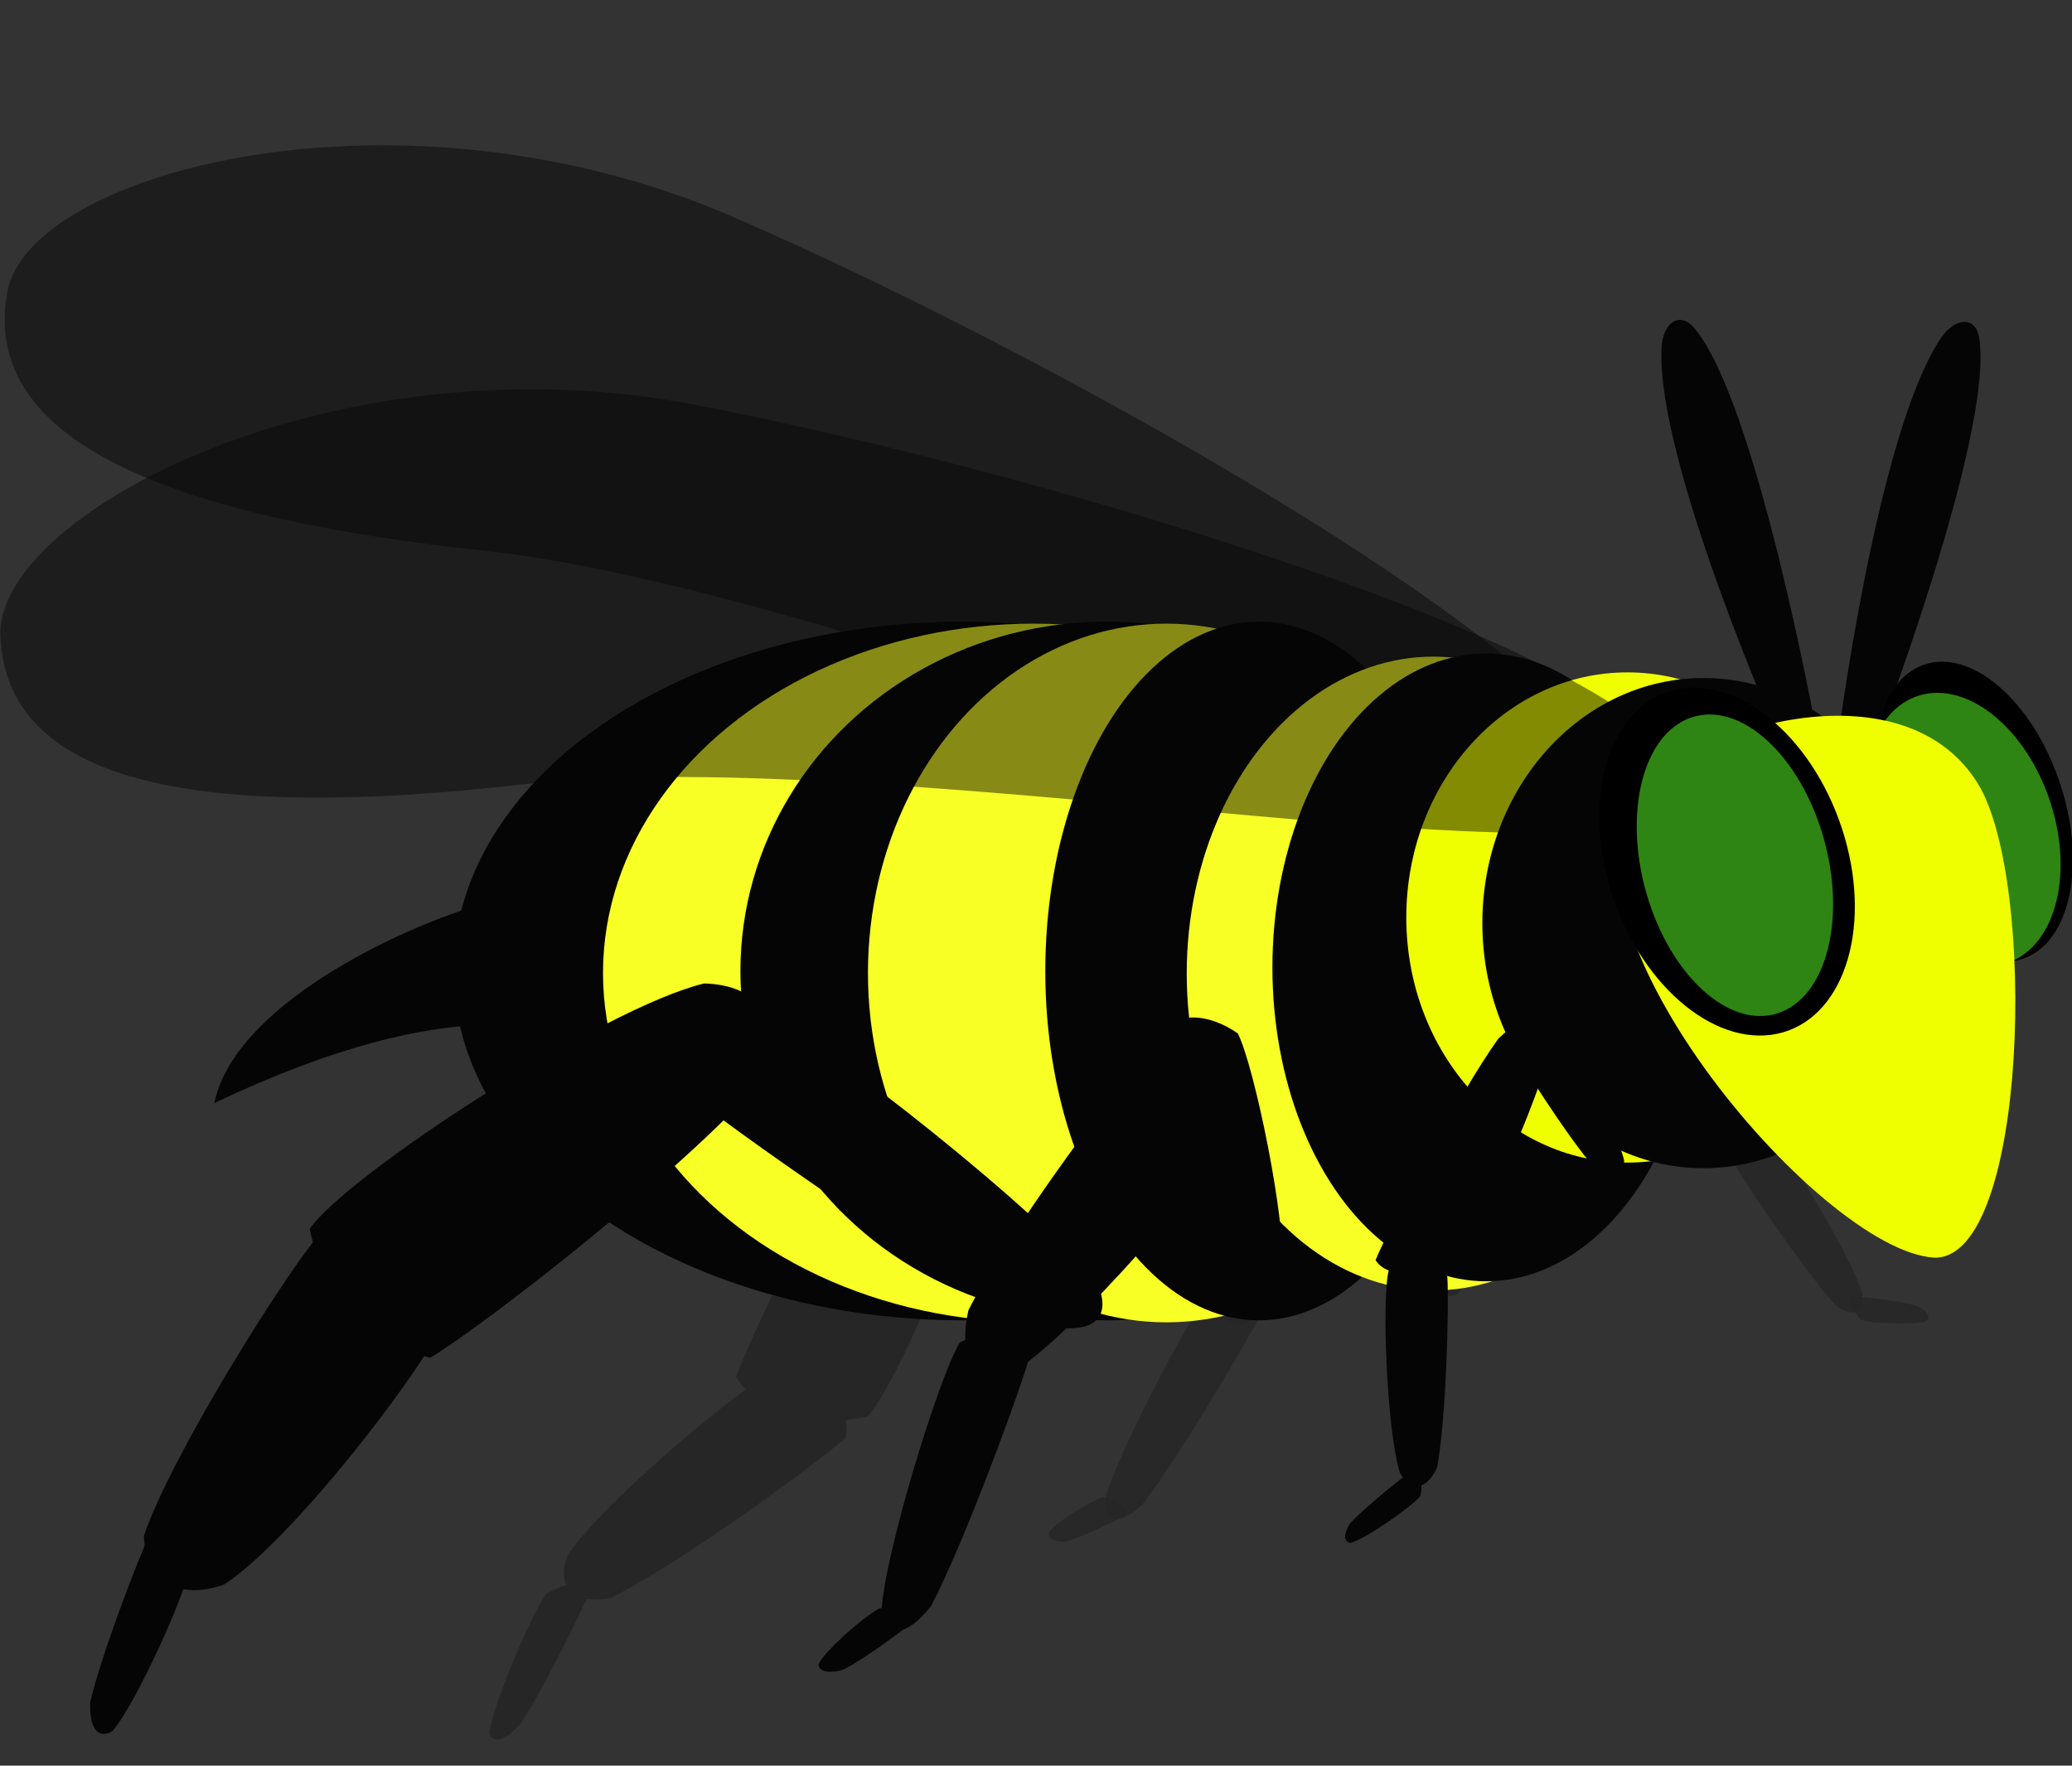 <?xml version="1.0" encoding="UTF-8" standalone="no"?>
<!-- Created with Inkscape (http://www.inkscape.org/) -->

<svg
   width="63.641mm"
   height="54.236mm"
   viewBox="0 0 63.641 54.236"
   version="1.1"
   id="svg5"
   inkscape:version="1.1 (c68e22c387, 2021-05-23)"
   sodipodi:docname="bee-walk.svg"
   xmlns:inkscape="http://www.inkscape.org/namespaces/inkscape"
   xmlns:sodipodi="http://sodipodi.sourceforge.net/DTD/sodipodi-0.dtd"
   xmlns="http://www.w3.org/2000/svg"
   xmlns:svg="http://www.w3.org/2000/svg">
  <rect x="0" y="0" width="63.641" height="54.236" fill="#333333" stroke="none"/>
  <sodipodi:namedview
     id="namedview7"
     pagecolor="#505050"
     bordercolor="#ffffff"
     borderopacity="1"
     inkscape:pageshadow="0"
     inkscape:pageopacity="0"
     inkscape:pagecheckerboard="1"
     inkscape:document-units="mm"
     showgrid="false"
     inkscape:snap-global="false"
     inkscape:zoom="2.1619135"
     inkscape:cx="-15.495532"
     inkscape:cy="114.01936"
     inkscape:window-width="1920"
     inkscape:window-height="1017"
     inkscape:window-x="1272"
     inkscape:window-y="-8"
     inkscape:window-maximized="1"
     inkscape:current-layer="layer1"
     fit-margin-top="0"
     fit-margin-left="0"
     fit-margin-right="0"
     fit-margin-bottom="0" />
  <defs
     id="defs2" />
  <g
     inkscape:label="Layer 1"
     inkscape:groupmode="layer"
     id="layer1"
     transform="translate(-47.436,-93.484)">
    <path
       id="path117403"
       style="fill:#050505;stroke-width:1.041;stroke-linecap:round;stroke-linejoin:round"
       d="m 102.196,116.457 1.001,-0.644 c 0,0 -1.824,-10.031 -3.728,-12.26 -0.438,-0.512 -0.967,-0.172 -1.001,0.644 -0.147,3.55 3.728,12.26 3.728,12.26 z"
       sodipodi:nodetypes="ccaac" />
    <path
       id="path22857"
       style="fill:#050505;stroke-width:1.041;stroke-linecap:round;stroke-linejoin:round"
       d="m 103.871,116.31 1.19,-0.033 c 0,0 3.638,-9.524 3.164,-12.418 -0.109,-0.665 -0.738,-0.648 -1.189,0.033 -1.965,2.96 -3.164,12.418 -3.164,12.418 z"
       sodipodi:nodetypes="ccaac" />
    <path
       id="path43827"
       style="fill:#050505;fill-opacity:0.462;stroke-width:0.28;stroke-linejoin:bevel"
       d="m 97.195,118.295 c -0.664,3.734 -23.029,-6.626 -34.901,-7.896 -11.755,-1.257 -15.3,-4.201 -14.636,-7.935 0.664,-3.734 12.104,-6.74 22.316,-2.309 10.469,4.542 27.885,14.406 27.221,18.14 z"
       sodipodi:nodetypes="sssss" />
    <g
       id="g18662"
       transform="matrix(0.854,0.517,-0.739,0.838,112.679,-26.012)"
       inkscape:transform-center-x="5.5307911"
       inkscape:transform-center-y="8.8130317"
       style="fill:#262626;fill-opacity:1">
      <path
         id="path18555"
         style="fill:#262626;stroke-width:0.184;stroke-linejoin:bevel;fill-opacity:1"
         d="m 76.012,134.48 c -1.031,-0.723 -1.999,-0.398 -2.313,1.108 0.241,2.724 2.053,8.894 2.674,10.358 1.066,0.503 2.782,0.241 3.903,-0.953 0.008,-1.574 -2.688,-8.628 -4.264,-10.513 z"
         sodipodi:nodetypes="ccccc" />
      <path
         id="path18557"
         style="fill:#262626;stroke-width:0.135;stroke-linejoin:bevel;fill-opacity:1"
         d="m 76.116,152.673 c 0.384,0.878 1.121,1.117 1.888,0.377 0.872,-1.697 2.041,-6.101 2.197,-7.23 -0.489,-0.765 -1.678,-1.372 -2.84,-1.17 -0.598,0.915 -1.538,6.226 -1.245,8.024 z"
         sodipodi:nodetypes="ccccc" />
      <path
         id="path18559"
         style="fill:#262626;stroke-width:0.062;stroke-linejoin:bevel;fill-opacity:1"
         d="m 77.954,158.026 c 0.293,0.219 0.525,-0.006 0.538,-0.681 -0.181,-1.149 -0.912,-3.639 -1.134,-4.213 -0.293,-0.121 -0.717,0.143 -0.949,0.756 0.067,0.677 1.061,3.469 1.544,4.139 z"
         sodipodi:nodetypes="ccccc" />
    </g>
    <g
       id="g18533"
       transform="matrix(0.504,0.632,-0.559,0.599,120.762,-2.849)"
       inkscape:transform-center-x="2.3252935"
       inkscape:transform-center-y="3.3043644"
       style="fill:#262626;fill-opacity:0.839">
      <g
         id="g18112"
         transform="translate(2.942,-12.115)"
         style="fill:#262626;fill-opacity:0.839">
        <path
           id="path17998"
           style="fill:#262626;fill-opacity:0.839;stroke-width:0.167;stroke-linejoin:bevel"
           d="m 81.84,151.408 c -0.729,0.762 -1.6,0.499 -2.144,-0.954 -0.307,-2.671 0.059,-8.791 0.305,-10.253 0.799,-0.549 2.285,-0.388 3.446,0.715 0.301,1.536 -0.64,8.566 -1.608,10.492 z"
           sodipodi:nodetypes="ccccc" />
        <path
           id="path18103"
           style="fill:#262626;fill-opacity:0.839;stroke-width:0.119;stroke-linejoin:bevel"
           d="m 82.568,159.692 c 0.557,0.531 1.047,0.221 1.16,-1.009 -0.213,-2.183 -1.351,-7.063 -1.72,-8.212 -0.568,-0.351 -1.447,-0.054 -1.988,0.964 0.047,1.269 1.671,6.817 2.548,8.257 z"
           sodipodi:nodetypes="ccccc" />
        <path
           id="path18107"
           style="fill:#262626;fill-opacity:0.839;stroke-width:0.108;stroke-linejoin:bevel"
           d="m 87.036,144.091 c 0.102,0.627 -0.425,0.858 -1.466,0.431 -1.611,-1.06 -4.834,-3.915 -5.534,-4.661 0.046,-0.561 0.786,-1.081 1.904,-1.055 0.981,0.56 4.455,4.047 5.096,5.285 z"
           sodipodi:nodetypes="ccccc" />
      </g>
      <path
         id="path18118"
         style="fill:#262626;fill-opacity:0.839;stroke-width:0.044;stroke-linejoin:bevel"
         d="m 84.765,149.967 c 0.133,0.164 0.415,0.076 0.728,-0.29 0.371,-0.653 0.91,-2.12 0.992,-2.467 -0.176,-0.11 -0.628,-0.03 -1.084,0.268 -0.25,0.379 -0.716,2.05 -0.636,2.488 z"
         sodipodi:nodetypes="ccccc"
         inkscape:transform-center-x="-1.9038462"
         inkscape:transform-center-y="-1.125" />
    </g>
    <g
       id="g18138"
       transform="matrix(0.565,-0.691,0.69,0.594,-54.221,106.311)"
       style="fill:#262626;fill-opacity:0.839">
      <path
         id="path18130"
         style="fill:#262626;stroke-width:0.068;stroke-linejoin:bevel;fill-opacity:0.839"
         d="m 90.073,143.472 c -0.117,0.457 0.143,0.643 0.743,0.364 0.969,-0.724 2.982,-2.711 3.432,-3.235 0.031,-0.413 -0.314,-0.819 -0.916,-0.836 -0.582,0.378 -2.792,2.82 -3.259,3.706 z"
         sodipodi:nodetypes="ccccc" />
      <path
         id="path18132"
         style="fill:#262626;stroke-width:0.108;stroke-linejoin:bevel;fill-opacity:0.839"
         d="m 93.069,140.077 c 0.317,-0.551 0.871,-0.396 1.408,0.593 0.578,1.84 1.271,6.089 1.342,7.11 -0.391,0.406 -1.293,0.341 -2.143,-0.386 -0.406,-1.054 -0.894,-5.952 -0.608,-7.316 z"
         sodipodi:nodetypes="ccccc" />
      <path
         id="path18134"
         style="fill:#262626;stroke-width:0.085;stroke-linejoin:bevel;fill-opacity:0.839"
         d="m 93.328,153.798 c -0.451,0.465 -0.848,0.384 -0.942,-0.366 0.17,-1.428 1.086,-4.774 1.383,-5.586 0.46,-0.355 1.173,-0.373 1.612,0.144 -0.036,0.812 -1.345,4.694 -2.054,5.807 z"
         sodipodi:nodetypes="ccccc" />
      <path
         id="path18136"
         style="fill:#262626;stroke-width:0.036;stroke-linejoin:bevel;fill-opacity:0.839"
         d="m 94.026,156.105 c 0.19,0.019 0.281,-0.185 0.189,-0.562 -0.267,-0.571 -1.027,-1.692 -1.231,-1.932 -0.175,0.034 -0.364,0.327 -0.399,0.745 0.136,0.35 1.083,1.547 1.441,1.749 z"
         sodipodi:nodetypes="ccccc" />
    </g>
    <path
       id="path1868"
       style="fill:#050505;stroke-width:0.181;stroke-linejoin:bevel"
       d="m 65.448,122.787 c 0.357,0.666 0.762,1.644 -0.188,2.128 -1.008,0.514 -3.577,-1.195 -11.242,2.454 0.746,-3.614 7.948,-6.3 9.119,-6.278 1.171,0.022 1.971,1.061 2.311,1.695 z"
       sodipodi:nodetypes="scccs" />
    <g
       id="g4846"
       transform="translate(0.245,-0.612)">
      <ellipse
         style="fill:#050505;fill-opacity:1;stroke-width:0.277;stroke-linejoin:bevel"
         id="path846"
         cx="76.773"
         cy="123.923"
         rx="15.65"
         ry="10.731" />
      <ellipse
         style="fill:#f8ff25;fill-opacity:1;stroke-width:0.254;stroke-linejoin:bevel"
         id="ellipse1398"
         cx="78.945"
         cy="123.984"
         rx="13.233"
         ry="10.731" />
      <ellipse
         style="fill:#050505;fill-opacity:1;stroke-width:0.234;stroke-linejoin:bevel"
         id="ellipse1840"
         cx="81.178"
         cy="123.923"
         rx="11.245"
         ry="10.731" />
      <ellipse
         style="fill:#f8ff25;fill-opacity:1;stroke-width:0.212;stroke-linejoin:bevel"
         id="ellipse1842"
         cx="83.014"
         cy="123.984"
         rx="9.164"
         ry="10.731" />
      <ellipse
         style="fill:#050505;fill-opacity:1;stroke-width:0.179;stroke-linejoin:bevel"
         id="ellipse1844"
         cx="85.86"
         cy="123.923"
         rx="6.563"
         ry="10.731" />
    </g>
    <g
       id="g4839"
       transform="translate(-12.238,0.612)">
      <ellipse
         style="fill:#f8ff25;fill-opacity:1;stroke-width:0.183;stroke-linejoin:bevel"
         id="ellipse4835"
         cx="103.697"
         cy="122.777"
         rx="7.573"
         ry="9.735" />
      <ellipse
         style="fill:#050505;fill-opacity:1;stroke-width:0.17;stroke-linejoin:bevel"
         id="ellipse4833"
         cx="105.319"
         cy="122.589"
         rx="6.563"
         ry="9.641" />
    </g>
    <g
       id="g14903"
       transform="translate(-6.38,-0.612)">
      <ellipse
         style="fill:#f0ff00;fill-opacity:1;stroke-width:0.308;stroke-linejoin:bevel"
         id="path9417"
         cx="103.803"
         cy="122.279"
         rx="6.793"
         ry="7.529" />
      <ellipse
         style="fill:#050505;fill-opacity:1;stroke-width:0.308;stroke-linejoin:bevel"
         id="ellipse11237"
         cx="106.139"
         cy="122.452"
         rx="6.793"
         ry="7.529" />
    </g>
    <path
       id="path15388"
       style="fill:#050505;fill-opacity:0.462;stroke-width:0.28;stroke-linejoin:bevel"
       d="m 99.246,117.666 c 0.167,3.789 -23.92,-1.438 -35.782,-0.085 -11.746,1.339 -15.848,-0.759 -16.015,-4.548 -0.167,-3.789 10.341,-9.22 21.273,-7.126 11.209,2.147 30.357,7.97 30.524,11.759 z"
       sodipodi:nodetypes="sssss" />
    <g
       id="g9393"
       transform="matrix(1.24,0,0,1.262,-28.158,-19.075)">
      <ellipse
         style="fill:#000000;fill-opacity:1;stroke-width:0.062;stroke-linejoin:bevel"
         id="ellipse8524"
         cx="-138.711"
         cy="68.318"
         rx="3.784"
         ry="2.249"
         transform="matrix(-0.326,-0.945,0.946,-0.324,0,0)" />
      <ellipse
         style="fill:#2f8513;fill-opacity:1;stroke-width:0.06;stroke-linejoin:bevel"
         id="ellipse9386"
         cx="-135.6"
         cy="70.419"
         rx="3.431"
         ry="2.276"
         transform="matrix(-0.309,-0.951,0.961,-0.278,0,0)" />
      <path
         id="ellipse4848"
         style="fill:#f0ff00;stroke-width:0.11;stroke-linejoin:bevel"
         d="m 101.596,108.453 c 1.482,-1.638 6.566,-3.074 8.367,-0.175 1.457,2.345 1.245,11.572 -1.085,11.525 -2.882,-0.159 -9.894,-8.387 -7.281,-11.35 z"
         sodipodi:nodetypes="cscc" />
      <ellipse
         style="fill:#000000;fill-opacity:1;stroke-width:0.077;stroke-linejoin:bevel"
         id="ellipse4850"
         cx="-134.344"
         cy="63.709"
         rx="4.379"
         ry="2.96"
         transform="matrix(-0.316,-0.949,0.962,-0.272,0,0)" />
      <ellipse
         style="fill:#2f8513;fill-opacity:1;stroke-width:0.063;stroke-linejoin:bevel"
         id="ellipse8628"
         cx="-136.672"
         cy="68.477"
         rx="3.756"
         ry="2.295"
         transform="matrix(-0.283,-0.959,0.953,-0.304,0,0)" />
    </g>
    <path
       id="path18002"
       style="fill:#050505;stroke-width:0.184;stroke-linejoin:bevel"
       d="m 81.167,132.96 c 0.448,1.116 -0.267,1.654 -2.085,1.116 -2.997,-1.559 -9.332,-6.011 -10.767,-7.206 -0.186,-1.029 0.726,-2.142 2.481,-2.348 1.785,0.794 8.803,6.336 10.371,8.438 z"
       sodipodi:nodetypes="ccccc"
       inkscape:transform-center-x="4.5282031"
       inkscape:transform-center-y="-3.5491321" />
    <g
       id="g43887"
       transform="rotate(-16.04,57.878,135.408)"
       inkscape:transform-center-x="8.5668707"
       inkscape:transform-center-y="9.4235577">
      <path
         id="rect15412"
         style="fill:#050505;stroke-width:0.238;stroke-linejoin:bevel"
         d="m 71.867,127.241 c 1.583,0.501 2.111,1.766 0.945,3.289 -2.809,1.91 -10.27,4.919 -12.205,5.434 -1.403,-0.712 -2.639,-2.707 -2.47,-4.822 1.496,-1.258 10.565,-4.047 13.73,-3.901 z"
         sodipodi:nodetypes="ccccc" />
      <path
         id="path18114"
         style="fill:#050505;stroke-width:0.195;stroke-linejoin:bevel"
         d="m 52.587,140.913 c -1.428,0.075 -2.307,-0.697 -1.947,-2.124 1.51,-2.163 6.275,-6.41 7.609,-7.319 1.364,0.128 3.066,1.233 3.707,2.814 -0.716,1.326 -6.827,5.859 -9.369,6.629 z"
         sodipodi:nodetypes="ccccc" />
      <path
         id="path18116"
         style="fill:#050505;stroke-width:0.08;stroke-linejoin:bevel"
         d="m 48.048,144.292 c -0.465,0.126 -0.669,-0.241 -0.41,-1.038 0.701,-1.266 2.653,-3.86 3.171,-4.434 0.424,-0.012 0.858,0.487 0.905,1.309 -0.362,0.764 -2.774,3.594 -3.666,4.164 z"
         sodipodi:nodetypes="ccccc" />
    </g>
    <g
       id="g18545"
       transform="rotate(33.31,87.616,126.915)">
      <g
         id="g18541"
         transform="translate(2.942,-12.115)">
        <path
           id="path18535"
           style="fill:#050505;stroke-width:0.167;stroke-linejoin:bevel"
           d="m 81.84,151.408 c -0.729,0.762 -1.6,0.499 -2.144,-0.954 -0.307,-2.671 0.059,-8.791 0.305,-10.253 0.799,-0.549 2.285,-0.388 3.446,0.715 0.301,1.536 -0.64,8.566 -1.608,10.492 z"
           sodipodi:nodetypes="ccccc" />
        <path
           id="path18537"
           style="fill:#050505;stroke-width:0.119;stroke-linejoin:bevel"
           d="m 82.568,159.692 c 0.557,0.531 1.047,0.221 1.16,-1.009 -0.213,-2.183 -1.351,-7.063 -1.72,-8.212 -0.568,-0.351 -1.447,-0.054 -1.988,0.964 0.047,1.269 1.671,6.817 2.548,8.257 z"
           sodipodi:nodetypes="ccccc" />
        <path
           id="path18539"
           style="fill:#050505;stroke-width:0.108;stroke-linejoin:bevel"
           d="m 87.036,144.091 c 0.102,0.627 -0.425,0.858 -1.466,0.431 -1.611,-1.06 -4.834,-3.915 -5.534,-4.661 0.046,-0.561 0.786,-1.081 1.904,-1.055 0.981,0.56 4.455,4.047 5.096,5.285 z"
           sodipodi:nodetypes="ccccc" />
      </g>
      <path
         id="path18543"
         style="fill:#050505;stroke-width:0.044;stroke-linejoin:bevel"
         d="m 84.765,149.967 c 0.133,0.164 0.415,0.076 0.728,-0.29 0.371,-0.653 0.91,-2.12 0.992,-2.467 -0.176,-0.11 -0.628,-0.03 -1.084,0.268 -0.25,0.379 -0.716,2.05 -0.636,2.488 z"
         sodipodi:nodetypes="ccccc"
         inkscape:transform-center-x="-1.9038462"
         inkscape:transform-center-y="-1.125" />
    </g>
    <g
       id="g18128"
       transform="matrix(-1.085,-0.216,-0.325,0.997,241.679,5.551)"
       style="fill:#050505;fill-opacity:1">
      <path
         id="path18105"
         style="fill:#050505;fill-opacity:1;stroke-width:0.068;stroke-linejoin:bevel"
         d="m 90.073,143.472 c -0.117,0.457 0.143,0.643 0.743,0.364 0.969,-0.724 2.982,-2.711 3.432,-3.235 0.031,-0.413 -0.314,-0.819 -0.916,-0.836 -0.582,0.378 -2.792,2.82 -3.259,3.706 z"
         sodipodi:nodetypes="ccccc" />
      <path
         id="path18000"
         style="fill:#050505;fill-opacity:1;stroke-width:0.108;stroke-linejoin:bevel"
         d="m 93.069,140.077 c 0.317,-0.551 0.871,-0.396 1.408,0.593 0.578,1.84 1.271,6.089 1.342,7.11 -0.391,0.406 -1.293,0.341 -2.143,-0.386 -0.406,-1.054 -0.894,-5.952 -0.608,-7.316 z"
         sodipodi:nodetypes="ccccc" />
      <path
         id="path18120"
         style="fill:#050505;fill-opacity:1;stroke-width:0.085;stroke-linejoin:bevel"
         d="m 93.328,153.798 c -0.451,0.465 -0.848,0.384 -0.942,-0.366 0.17,-1.428 1.086,-4.774 1.383,-5.586 0.46,-0.355 1.173,-0.373 1.612,0.144 -0.036,0.812 -1.345,4.694 -2.054,5.807 z"
         sodipodi:nodetypes="ccccc" />
      <path
         id="path18122"
         style="fill:#050505;fill-opacity:1;stroke-width:0.036;stroke-linejoin:bevel"
         d="m 94.026,156.105 c 0.19,0.019 0.281,-0.185 0.189,-0.562 -0.267,-0.571 -1.027,-1.692 -1.231,-1.932 -0.175,0.034 -0.364,0.327 -0.399,0.745 0.136,0.35 1.083,1.547 1.441,1.749 z"
         sodipodi:nodetypes="ccccc" />
    </g>
  </g>
</svg>
